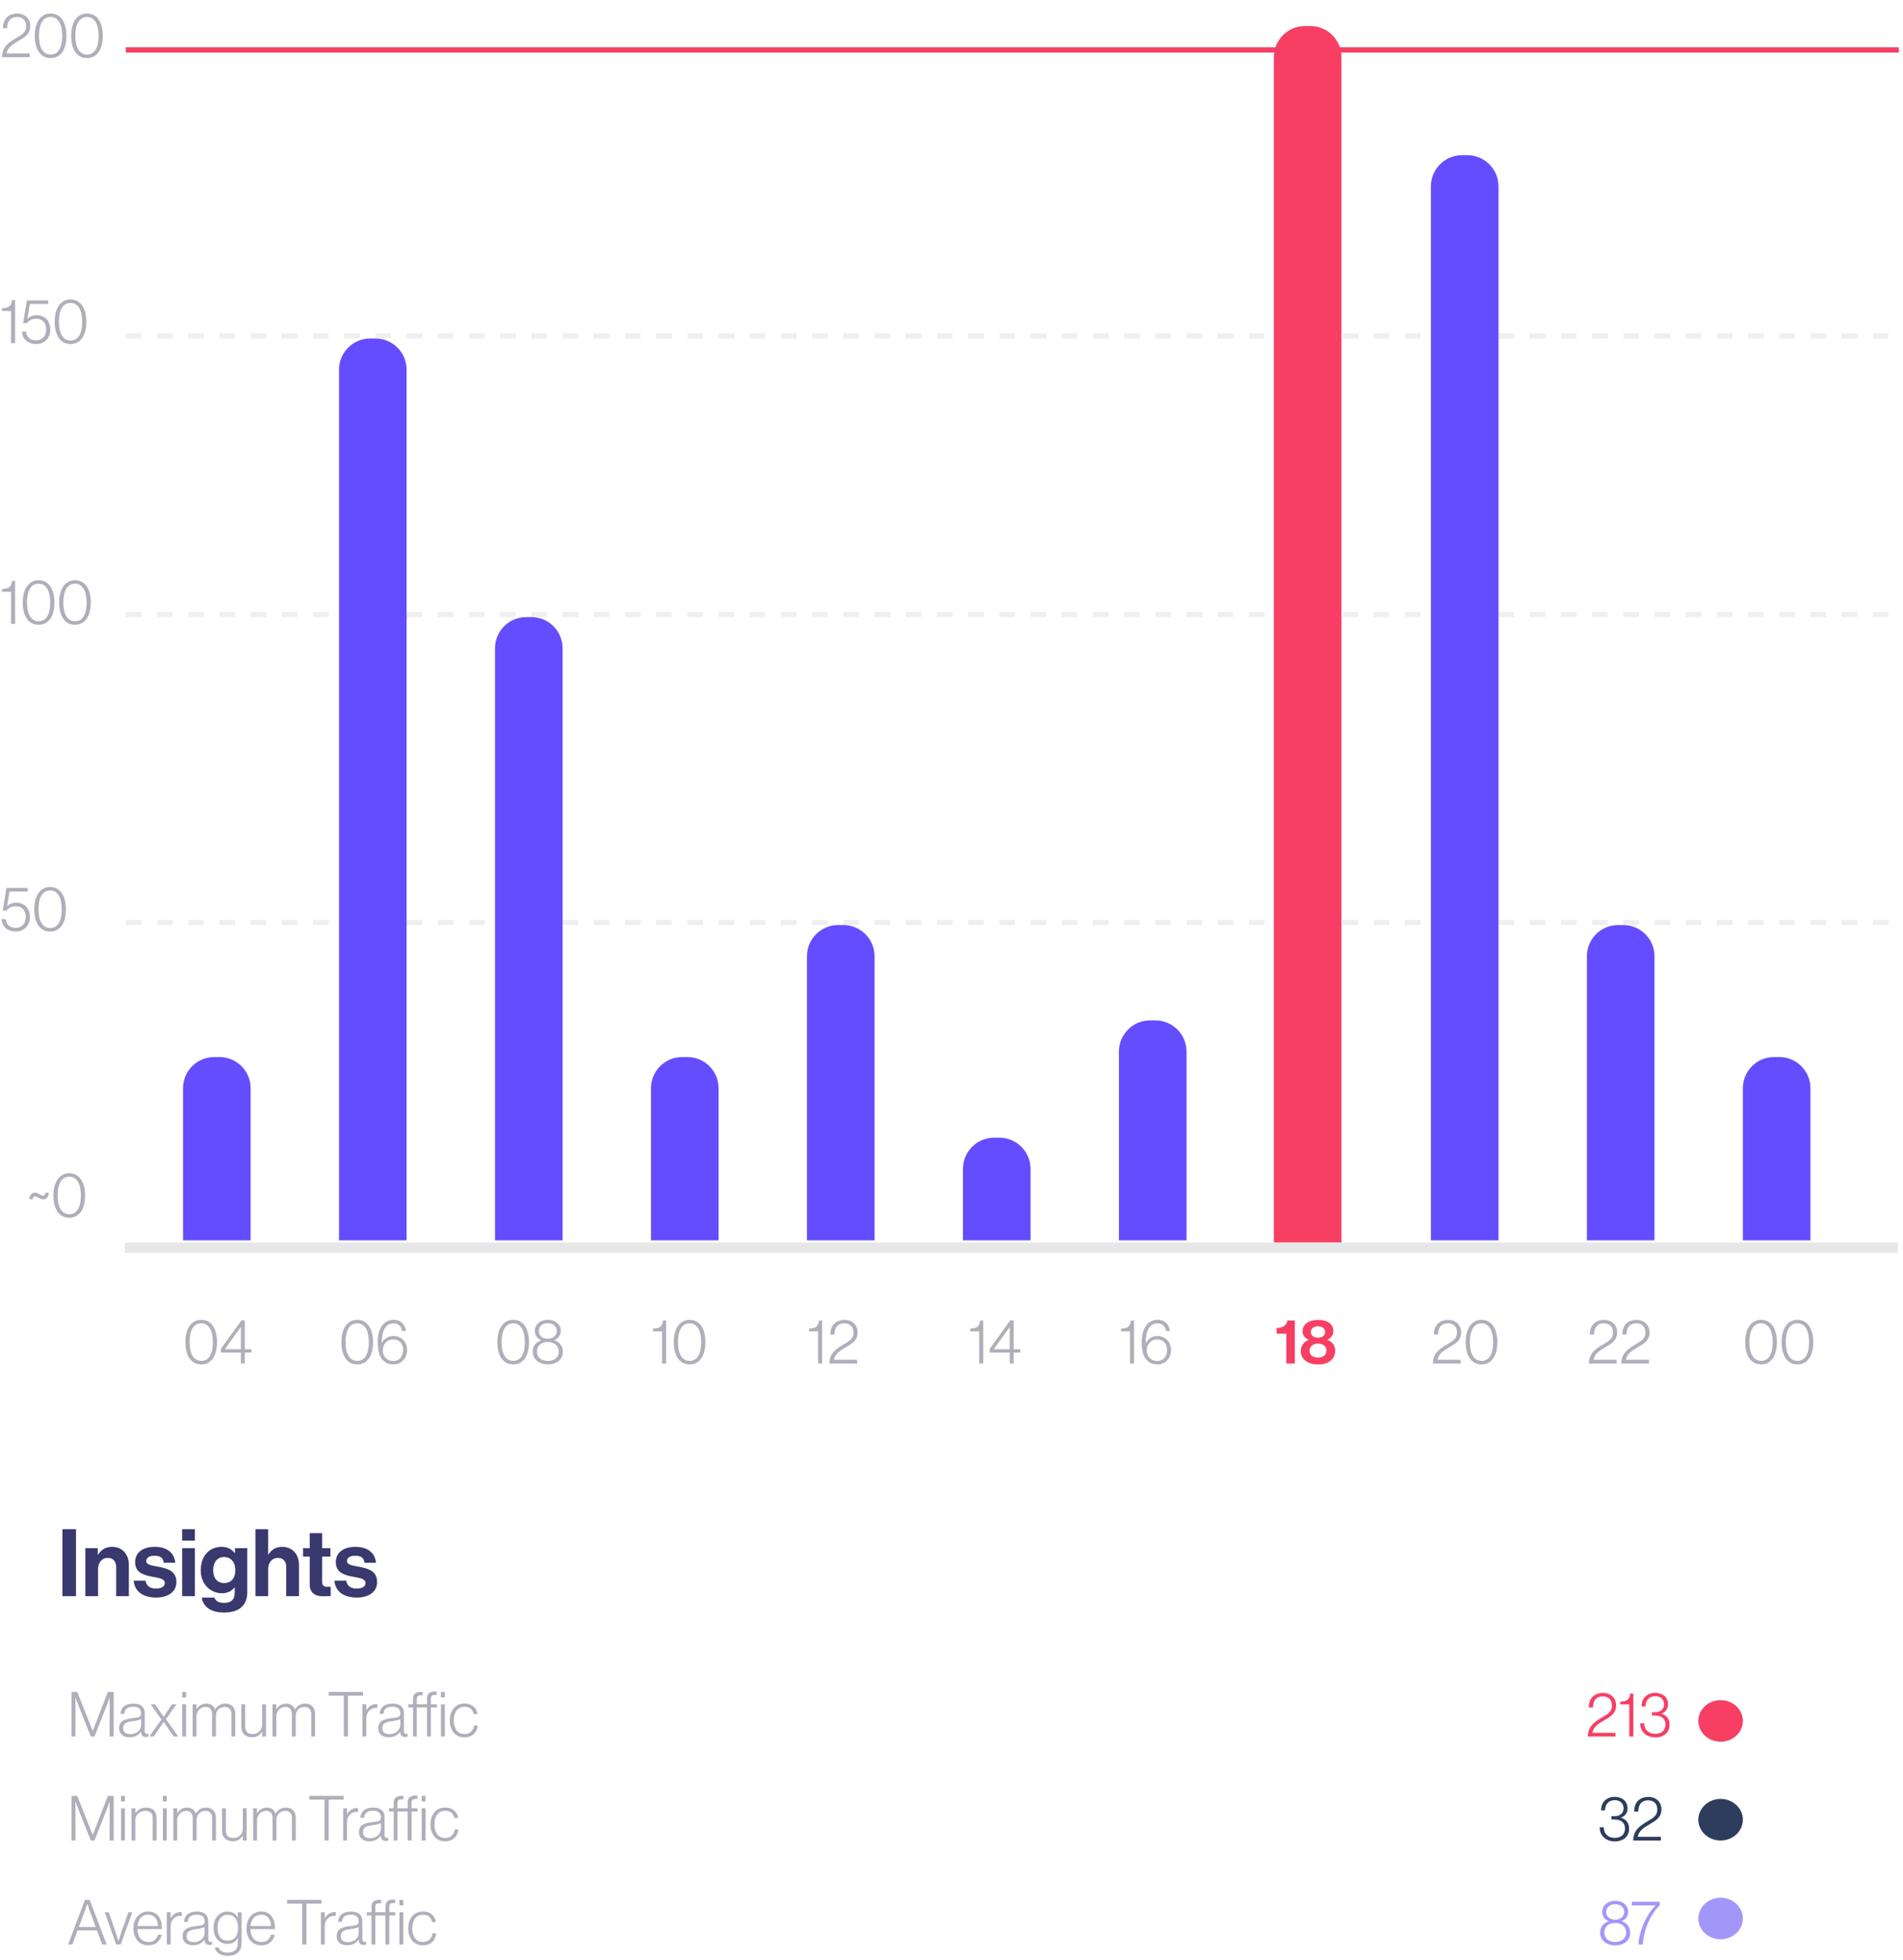 <svg width="366" height="377" viewBox="0 0 366 377" fill="none" xmlns="http://www.w3.org/2000/svg">
<line x1="24.202" y1="177.423" x2="365.202" y2="177.423" stroke="#E1E1E6" stroke-opacity="0.5" stroke-dasharray="3 3"/>
<line x1="24.202" y1="118.192" x2="365.202" y2="118.192" stroke="#E1E1E6" stroke-opacity="0.5" stroke-dasharray="3 3"/>
<line x1="24.202" y1="64.603" x2="365.202" y2="64.603" stroke="#E1E1E6" stroke-opacity="0.5" stroke-dasharray="3 3"/>
<line x1="24.202" y1="9.603" x2="365.202" y2="9.603" stroke="#F73F64"/>
<path d="M335.202 209.308C335.202 205.994 337.888 203.308 341.202 203.308H342.202C345.516 203.308 348.202 205.994 348.202 209.308V238.564H335.202V209.308Z" fill="#644DFF"/>
<path d="M35.202 209.308C35.202 205.994 37.888 203.308 41.202 203.308H42.202C45.516 203.308 48.202 205.994 48.202 209.308V238.564H35.202V209.308Z" fill="#644DFF"/>
<path d="M65.202 71.103C65.202 67.789 67.888 65.103 71.202 65.103H72.202C75.516 65.103 78.202 67.789 78.202 71.103V238.564H65.202V71.103Z" fill="#644DFF"/>
<path d="M95.202 124.692C95.202 121.379 97.888 118.692 101.202 118.692H102.202C105.516 118.692 108.202 121.379 108.202 124.692V238.564H95.202V124.692Z" fill="#644DFF"/>
<path d="M125.202 209.308C125.202 205.994 127.888 203.308 131.202 203.308H132.202C135.516 203.308 138.202 205.994 138.202 209.308V238.564H125.202V209.308Z" fill="#644DFF"/>
<path d="M155.202 183.923C155.202 180.609 157.888 177.923 161.202 177.923H162.202C165.516 177.923 168.202 180.609 168.202 183.923V238.564H155.202V183.923Z" fill="#644DFF"/>
<path d="M185.202 224.82C185.202 221.507 187.888 218.82 191.202 218.82H192.202C195.516 218.82 198.202 221.507 198.202 224.82V238.564H185.202V224.82Z" fill="#644DFF"/>
<path d="M215.202 202.256C215.202 198.943 217.888 196.256 221.202 196.256H222.202C225.516 196.256 228.202 198.943 228.202 202.256V238.564H215.202V202.256Z" fill="#644DFF"/>
<path d="M245 11C245 7.686 247.686 5 251 5H252C255.314 5 258 7.686 258 11V239H245V11Z" fill="#F73F64"/>
<path d="M275.202 35.846C275.202 32.532 277.888 29.846 281.202 29.846H282.202C285.516 29.846 288.202 32.532 288.202 35.846V238.564H275.202V35.846Z" fill="#644DFF"/>
<path d="M305.202 183.923C305.202 180.609 307.888 177.923 311.202 177.923H312.202C315.516 177.923 318.202 180.609 318.202 183.923V238.564H305.202V183.923Z" fill="#644DFF"/>
<path d="M98.706 261.752C97.242 261.752 96.462 260.348 96.462 258.14C96.462 255.884 97.242 254.516 98.706 254.516C100.158 254.516 100.938 255.932 100.938 258.14C100.938 260.396 100.194 261.752 98.706 261.752ZM98.694 262.424C100.662 262.424 101.742 260.756 101.742 258.14C101.742 255.452 100.566 253.856 98.706 253.856C96.846 253.856 95.658 255.476 95.658 258.14C95.658 260.756 96.75 262.424 98.694 262.424ZM105.381 262.424C106.893 262.424 108.249 261.62 108.249 259.952C108.249 258.872 107.529 258.068 106.617 257.78V257.744C107.373 257.444 107.853 256.82 107.853 255.968C107.853 254.756 106.845 253.856 105.357 253.856C103.941 253.856 102.861 254.72 102.861 255.968C102.861 256.82 103.329 257.456 104.085 257.756V257.792C103.161 258.116 102.465 258.8 102.465 259.952C102.465 261.596 103.869 262.424 105.381 262.424ZM105.381 261.764C104.037 261.764 103.269 261.02 103.269 259.952C103.269 258.872 104.025 258.116 105.345 258.116C106.677 258.116 107.469 258.872 107.469 259.952C107.469 261.008 106.677 261.764 105.381 261.764ZM105.345 257.48C104.241 257.48 103.629 256.832 103.629 256.004C103.629 255.152 104.265 254.504 105.357 254.504C106.449 254.504 107.085 255.152 107.085 256.004C107.085 256.832 106.425 257.48 105.345 257.48Z" fill="#AFAFBB"/>
<path d="M68.706 261.752C67.242 261.752 66.462 260.348 66.462 258.14C66.462 255.884 67.242 254.516 68.706 254.516C70.158 254.516 70.938 255.932 70.938 258.14C70.938 260.396 70.194 261.752 68.706 261.752ZM68.694 262.424C70.662 262.424 71.742 260.756 71.742 258.14C71.742 255.452 70.566 253.856 68.706 253.856C66.846 253.856 65.658 255.476 65.658 258.14C65.658 260.756 66.75 262.424 68.694 262.424ZM75.666 262.424C77.214 262.424 78.306 261.2 78.294 259.64C78.294 258.104 77.202 256.964 75.69 256.964C74.706 256.964 73.938 257.444 73.446 258.296H73.422C73.41 256.028 74.118 254.528 75.726 254.528C76.65 254.528 77.226 255.152 77.298 255.992H78.078C77.946 254.804 77.154 253.856 75.714 253.856C73.698 253.856 72.654 255.644 72.654 258.092C72.654 259.796 72.942 260.996 73.758 261.728C74.238 262.16 74.826 262.424 75.666 262.424ZM75.642 261.776C74.454 261.776 73.626 260.936 73.626 259.688C73.626 258.464 74.478 257.612 75.642 257.612C76.758 257.612 77.538 258.44 77.538 259.664C77.538 260.888 76.77 261.776 75.642 261.776Z" fill="#AFAFBB"/>
<path d="M38.706 261.752C37.242 261.752 36.462 260.348 36.462 258.14C36.462 255.884 37.242 254.516 38.706 254.516C40.158 254.516 40.938 255.932 40.938 258.14C40.938 260.396 40.194 261.752 38.706 261.752ZM38.694 262.424C40.662 262.424 41.742 260.756 41.742 258.14C41.742 255.452 40.566 253.856 38.706 253.856C36.846 253.856 35.658 255.476 35.658 258.14C35.658 260.756 36.75 262.424 38.694 262.424ZM46.326 262.256H47.082V260.156H48.354V259.508H47.082V253.952H46.434L42.486 259.436V260.156H46.326V262.256ZM43.266 259.508V259.472L46.302 255.26H46.326V259.508H43.266Z" fill="#AFAFBB"/>
<path d="M0.384 11H5.712V10.28H1.272C1.44 9.14 2.484 8.504 3.432 7.94C4.644 7.22 5.82 6.644 5.82 5C5.82 3.644 4.848 2.612 3.3 2.612C2.52 2.612 1.8 2.864 1.308 3.356C0.84 3.824 0.576 4.496 0.576 5.42H1.368C1.38 4.664 1.56 4.16 1.884 3.8C2.208 3.452 2.676 3.272 3.252 3.272C4.332 3.272 5.028 3.92 5.028 5.024C5.028 6.224 4.26 6.632 3.144 7.304C1.848 8.084 0.42 8.888 0.384 11ZM9.738 10.496C8.274 10.496 7.494 9.092 7.494 6.884C7.494 4.628 8.274 3.26 9.738 3.26C11.19 3.26 11.97 4.676 11.97 6.884C11.97 9.14 11.226 10.496 9.738 10.496ZM9.726 11.168C11.694 11.168 12.774 9.5 12.774 6.884C12.774 4.196 11.598 2.6 9.738 2.6C7.878 2.6 6.69 4.22 6.69 6.884C6.69 9.5 7.782 11.168 9.726 11.168ZM16.735 10.496C15.271 10.496 14.491 9.092 14.491 6.884C14.491 4.628 15.271 3.26 16.735 3.26C18.186 3.26 18.966 4.676 18.966 6.884C18.966 9.14 18.223 10.496 16.735 10.496ZM16.723 11.168C18.691 11.168 19.77 9.5 19.77 6.884C19.77 4.196 18.595 2.6 16.735 2.6C14.874 2.6 13.687 4.22 13.687 6.884C13.687 9.5 14.778 11.168 16.723 11.168Z" fill="#AFAFBB"/>
<path d="M8.322 230.679C8.946 230.679 9.33 230.199 9.366 229.419H8.73C8.718 229.791 8.526 229.983 8.274 229.983C8.07 229.983 7.926 229.899 7.626 229.731C7.35 229.563 7.038 229.395 6.702 229.395C6.114 229.395 5.694 229.851 5.646 230.667H6.282C6.306 230.295 6.474 230.091 6.714 230.091C6.918 230.091 7.134 230.235 7.47 230.403C7.734 230.547 8.022 230.679 8.322 230.679ZM13.323 233.547C11.859 233.547 11.079 232.143 11.079 229.935C11.079 227.679 11.859 226.311 13.323 226.311C14.775 226.311 15.555 227.727 15.555 229.935C15.555 232.191 14.811 233.547 13.323 233.547ZM13.311 234.219C15.279 234.219 16.359 232.551 16.359 229.935C16.359 227.247 15.183 225.651 13.323 225.651C11.463 225.651 10.275 227.271 10.275 229.935C10.275 232.551 11.367 234.219 13.311 234.219Z" fill="#AFAFBB"/>
<path d="M2.124 120H2.904V111.732H2.316C2.172 112.956 1.608 113.232 0.396 113.292V113.82H2.124V120ZM7.43 119.496C5.966 119.496 5.186 118.092 5.186 115.884C5.186 113.628 5.966 112.26 7.43 112.26C8.882 112.26 9.662 113.676 9.662 115.884C9.662 118.14 8.918 119.496 7.43 119.496ZM7.418 120.168C9.386 120.168 10.466 118.5 10.466 115.884C10.466 113.196 9.29 111.6 7.43 111.6C5.57 111.6 4.382 113.22 4.382 115.884C4.382 118.5 5.474 120.168 7.418 120.168ZM14.426 119.496C12.962 119.496 12.182 118.092 12.182 115.884C12.182 113.628 12.962 112.26 14.426 112.26C15.878 112.26 16.658 113.676 16.658 115.884C16.658 118.14 15.914 119.496 14.426 119.496ZM14.414 120.168C16.382 120.168 17.462 118.5 17.462 115.884C17.462 113.196 16.286 111.6 14.426 111.6C12.566 111.6 11.378 113.22 11.378 115.884C11.378 118.5 12.47 120.168 14.414 120.168Z" fill="#AFAFBB"/>
<path d="M2.124 66H2.904V57.732H2.316C2.172 58.956 1.608 59.232 0.396 59.292V59.82H2.124V66ZM6.95 66.168C8.582 66.168 9.674 65.028 9.674 63.372C9.674 61.572 8.45 60.624 7.118 60.624C6.29 60.624 5.762 60.864 5.306 61.284H5.282L5.738 58.476H9.266V57.78H5.174L4.442 62.148H5.186C5.51 61.68 6.062 61.308 6.986 61.308C8.09 61.308 8.882 62.076 8.882 63.348C8.882 64.596 8.162 65.46 6.938 65.46C5.75 65.46 5.138 64.812 5.006 63.78H4.238C4.274 65.184 5.402 66.168 6.95 66.168ZM13.57 65.496C12.106 65.496 11.326 64.092 11.326 61.884C11.326 59.628 12.106 58.26 13.57 58.26C15.022 58.26 15.802 59.676 15.802 61.884C15.802 64.14 15.058 65.496 13.57 65.496ZM13.558 66.168C15.526 66.168 16.606 64.5 16.606 61.884C16.606 59.196 15.43 57.6 13.57 57.6C11.71 57.6 10.522 59.22 10.522 61.884C10.522 64.5 11.614 66.168 13.558 66.168Z" fill="#AFAFBB"/>
<path d="M3.024 179.168C4.656 179.168 5.748 178.028 5.748 176.372C5.748 174.572 4.524 173.624 3.192 173.624C2.364 173.624 1.836 173.864 1.38 174.284H1.356L1.812 171.476H5.34V170.78H1.248L0.516 175.148H1.26C1.584 174.68 2.136 174.308 3.06 174.308C4.164 174.308 4.956 175.076 4.956 176.348C4.956 177.596 4.236 178.46 3.012 178.46C1.824 178.46 1.212 177.812 1.08 176.78H0.312C0.348 178.184 1.476 179.168 3.024 179.168ZM9.645 178.496C8.181 178.496 7.401 177.092 7.401 174.884C7.401 172.628 8.181 171.26 9.645 171.26C11.097 171.26 11.877 172.676 11.877 174.884C11.877 177.14 11.133 178.496 9.645 178.496ZM9.633 179.168C11.601 179.168 12.681 177.5 12.681 174.884C12.681 172.196 11.505 170.6 9.645 170.6C7.785 170.6 6.597 172.22 6.597 174.884C6.597 177.5 7.689 179.168 9.633 179.168Z" fill="#AFAFBB"/>
<path d="M127.326 262.256H128.106V253.988H127.518C127.374 255.212 126.81 255.488 125.598 255.548V256.076H127.326V262.256ZM132.632 261.752C131.168 261.752 130.388 260.348 130.388 258.14C130.388 255.884 131.168 254.516 132.632 254.516C134.084 254.516 134.864 255.932 134.864 258.14C134.864 260.396 134.12 261.752 132.632 261.752ZM132.62 262.424C134.588 262.424 135.668 260.756 135.668 258.14C135.668 255.452 134.492 253.856 132.632 253.856C130.772 253.856 129.584 255.476 129.584 258.14C129.584 260.756 130.676 262.424 132.62 262.424Z" fill="#AFAFBB"/>
<path d="M157.326 262.256H158.106V253.988H157.518C157.374 255.212 156.81 255.488 155.598 255.548V256.076H157.326V262.256ZM159.512 262.256H164.84V261.536H160.4C160.568 260.396 161.612 259.76 162.56 259.196C163.772 258.476 164.948 257.9 164.948 256.256C164.948 254.9 163.976 253.868 162.428 253.868C161.648 253.868 160.928 254.12 160.436 254.612C159.968 255.08 159.704 255.752 159.704 256.676H160.496C160.508 255.92 160.688 255.416 161.012 255.056C161.336 254.708 161.804 254.528 162.38 254.528C163.46 254.528 164.156 255.176 164.156 256.28C164.156 257.48 163.388 257.888 162.272 258.56C160.976 259.34 159.548 260.144 159.512 262.256Z" fill="#AFAFBB"/>
<path d="M188.326 262.256H189.106V253.988H188.518C188.374 255.212 187.81 255.488 186.598 255.548V256.076H188.326V262.256ZM194.197 262.256H194.953V260.156H196.225V259.508H194.953V253.952H194.305L190.357 259.436V260.156H194.197V262.256ZM191.137 259.508V259.472L194.173 255.26H194.197V259.508H191.137Z" fill="#AFAFBB"/>
<path d="M217.326 262.256H218.106V253.988H217.518C217.374 255.212 216.81 255.488 215.598 255.548V256.076H217.326V262.256ZM222.596 262.424C224.144 262.424 225.236 261.2 225.224 259.64C225.224 258.104 224.132 256.964 222.62 256.964C221.636 256.964 220.868 257.444 220.376 258.296H220.352C220.34 256.028 221.048 254.528 222.656 254.528C223.58 254.528 224.156 255.152 224.228 255.992H225.008C224.876 254.804 224.084 253.856 222.644 253.856C220.628 253.856 219.584 255.644 219.584 258.092C219.584 259.796 219.872 260.996 220.688 261.728C221.168 262.16 221.756 262.424 222.596 262.424ZM222.572 261.776C221.384 261.776 220.556 260.936 220.556 259.688C220.556 258.464 221.408 257.612 222.572 257.612C223.688 257.612 224.468 258.44 224.468 259.664C224.468 260.888 223.7 261.776 222.572 261.776Z" fill="#AFAFBB"/>
<path d="M275.586 262.256H280.914V261.536H276.474C276.642 260.396 277.686 259.76 278.634 259.196C279.846 258.476 281.022 257.9 281.022 256.256C281.022 254.9 280.05 253.868 278.502 253.868C277.722 253.868 277.002 254.12 276.51 254.612C276.042 255.08 275.778 255.752 275.778 256.676H276.57C276.582 255.92 276.762 255.416 277.086 255.056C277.41 254.708 277.878 254.528 278.454 254.528C279.534 254.528 280.23 255.176 280.23 256.28C280.23 257.48 279.462 257.888 278.346 258.56C277.05 259.34 275.622 260.144 275.586 262.256ZM284.94 261.752C283.476 261.752 282.696 260.348 282.696 258.14C282.696 255.884 283.476 254.516 284.94 254.516C286.392 254.516 287.172 255.932 287.172 258.14C287.172 260.396 286.428 261.752 284.94 261.752ZM284.928 262.424C286.896 262.424 287.976 260.756 287.976 258.14C287.976 255.452 286.8 253.856 284.94 253.856C283.08 253.856 281.892 255.476 281.892 258.14C281.892 260.756 282.984 262.424 284.928 262.424Z" fill="#AFAFBB"/>
<path d="M305.586 262.256H310.914V261.536H306.474C306.642 260.396 307.686 259.76 308.634 259.196C309.846 258.476 311.022 257.9 311.022 256.256C311.022 254.9 310.05 253.868 308.502 253.868C307.722 253.868 307.002 254.12 306.51 254.612C306.042 255.08 305.778 255.752 305.778 256.676H306.57C306.582 255.92 306.762 255.416 307.086 255.056C307.41 254.708 307.878 254.528 308.454 254.528C309.534 254.528 310.23 255.176 310.23 256.28C310.23 257.48 309.462 257.888 308.346 258.56C307.05 259.34 305.622 260.144 305.586 262.256ZM311.82 262.256H317.148V261.536H312.708C312.876 260.396 313.92 259.76 314.868 259.196C316.08 258.476 317.256 257.9 317.256 256.256C317.256 254.9 316.284 253.868 314.736 253.868C313.956 253.868 313.236 254.12 312.744 254.612C312.276 255.08 312.012 255.752 312.012 256.676H312.804C312.816 255.92 312.996 255.416 313.32 255.056C313.644 254.708 314.112 254.528 314.688 254.528C315.768 254.528 316.464 255.176 316.464 256.28C316.464 257.48 315.696 257.888 314.58 258.56C313.284 259.34 311.856 260.144 311.82 262.256Z" fill="#AFAFBB"/>
<path d="M338.706 261.752C337.242 261.752 336.462 260.348 336.462 258.14C336.462 255.884 337.242 254.516 338.706 254.516C340.158 254.516 340.938 255.932 340.938 258.14C340.938 260.396 340.194 261.752 338.706 261.752ZM338.694 262.424C340.662 262.424 341.742 260.756 341.742 258.14C341.742 255.452 340.566 253.856 338.706 253.856C336.846 253.856 335.658 255.476 335.658 258.14C335.658 260.756 336.75 262.424 338.694 262.424ZM345.702 261.752C344.238 261.752 343.458 260.348 343.458 258.14C343.458 255.884 344.238 254.516 345.702 254.516C347.154 254.516 347.934 255.932 347.934 258.14C347.934 260.396 347.19 261.752 345.702 261.752ZM345.69 262.424C347.658 262.424 348.738 260.756 348.738 258.14C348.738 255.452 347.562 253.856 345.702 253.856C343.842 253.856 342.654 255.476 342.654 258.14C342.654 260.756 343.746 262.424 345.69 262.424Z" fill="#AFAFBB"/>
<path d="M247.386 262.256H249.03V253.976H247.602C247.434 255.032 246.534 255.404 245.526 255.44V256.52H247.386V262.256ZM253.525 262.436C255.385 262.436 256.789 261.5 256.789 259.808C256.789 258.812 256.213 258.032 255.301 257.708V257.672C256.009 257.336 256.441 256.796 256.441 256.028C256.441 254.648 255.289 253.868 253.513 253.868C251.737 253.868 250.525 254.66 250.525 256.052C250.525 256.844 250.945 257.348 251.677 257.684V257.72C250.777 258.068 250.177 258.86 250.177 259.88C250.177 261.536 251.665 262.436 253.525 262.436ZM253.489 261.116C252.493 261.116 251.869 260.624 251.869 259.82C251.869 258.98 252.505 258.428 253.513 258.428C254.521 258.428 255.109 258.98 255.109 259.82C255.109 260.6 254.449 261.116 253.489 261.116ZM253.489 257.288C252.625 257.288 252.121 256.832 252.121 256.184C252.121 255.536 252.625 255.104 253.489 255.104C254.341 255.104 254.845 255.536 254.845 256.184C254.845 256.832 254.341 257.288 253.489 257.288Z" fill="#F73F64"/>
<path d="M12.008 307H14.618V294.13H12.008V307ZM18.809 297.766H16.415V307H18.863V301.762C18.863 300.502 19.655 299.638 20.735 299.638C21.761 299.638 22.337 300.34 22.337 301.33V307H24.785V300.97C24.785 298.954 23.507 297.514 21.599 297.514C20.339 297.514 19.493 298.036 18.863 299.026H18.809V297.766ZM30.038 307.27C32.342 307.27 33.926 306.154 33.926 304.3C33.926 302.14 32.216 301.708 30.668 301.384C29.354 301.114 28.13 301.042 28.13 300.25C28.13 299.584 28.76 299.224 29.714 299.224C30.758 299.224 31.388 299.584 31.496 300.574H33.71C33.53 298.72 32.18 297.514 29.75 297.514C27.644 297.514 25.988 298.468 25.988 300.466C25.988 302.482 27.608 302.932 29.264 303.256C30.524 303.508 31.694 303.598 31.694 304.48C31.694 305.128 31.082 305.542 30.002 305.542C28.904 305.542 28.148 305.074 27.986 304.012H25.718C25.862 305.974 27.356 307.27 30.038 307.27ZM35.03 307H37.478V297.766H35.03V307ZM35.03 296.326H37.478V294.13H35.03V296.326ZM43.124 310.15C44.492 310.15 45.68 309.826 46.454 309.106C47.138 308.476 47.552 307.594 47.552 306.298V297.766H45.194V298.738H45.158C44.6 297.964 43.754 297.514 42.602 297.514C40.262 297.514 38.606 299.278 38.606 302.032C38.606 304.822 40.622 306.442 42.674 306.442C43.844 306.442 44.546 305.974 45.086 305.362H45.14V306.37C45.14 307.63 44.474 308.296 43.088 308.296C41.954 308.296 41.432 307.846 41.234 307.27H38.804C39.056 309.07 40.604 310.15 43.124 310.15ZM43.088 304.48C41.828 304.48 41 303.562 41 301.996C41 300.448 41.828 299.476 43.07 299.476C44.546 299.476 45.266 300.628 45.266 301.978C45.266 303.346 44.636 304.48 43.088 304.48ZM51.576 294.13H49.128V307H51.576V301.762C51.576 300.502 52.368 299.638 53.448 299.638C54.474 299.638 55.05 300.34 55.05 301.33V307H57.498V300.97C57.498 298.954 56.22 297.514 54.312 297.514C53.052 297.514 52.296 298 51.63 298.972H51.576V294.13ZM58.291 299.386H59.569V304.804C59.569 306.55 60.883 307.018 62.071 307.018C63.043 307.018 63.601 306.982 63.601 306.982V305.182C63.601 305.182 63.187 305.2 62.881 305.2C62.341 305.2 61.963 304.966 61.963 304.282V299.386H63.547V297.766H61.963V294.886H59.569V297.766H58.291V299.386ZM68.639 307.27C70.944 307.27 72.528 306.154 72.528 304.3C72.528 302.14 70.817 301.708 69.269 301.384C67.956 301.114 66.731 301.042 66.731 300.25C66.731 299.584 67.362 299.224 68.316 299.224C69.359 299.224 69.99 299.584 70.097 300.574H72.311C72.132 298.72 70.781 297.514 68.352 297.514C66.246 297.514 64.59 298.468 64.59 300.466C64.59 302.482 66.21 302.932 67.865 303.256C69.126 303.508 70.296 303.598 70.296 304.48C70.296 305.128 69.683 305.542 68.603 305.542C67.505 305.542 66.749 305.074 66.588 304.012H64.32C64.463 305.974 65.957 307.27 68.639 307.27Z" fill="#39396F"/>
<path d="M13.768 334H14.512V326.524H14.536C14.536 326.524 14.776 327.244 14.956 327.688L17.464 334H18.172L20.656 327.688C20.836 327.208 21.064 326.524 21.064 326.524H21.088V334H21.868V325.42H20.74L17.848 332.908H17.824L14.86 325.42H13.768V334ZM24.937 334.144C26.125 334.144 26.761 333.568 27.109 333.076H27.145V333.208C27.181 333.808 27.517 334.084 28.057 334.084C28.297 334.084 28.453 334.036 28.561 333.988V333.448H28.525C28.417 333.472 28.333 333.496 28.249 333.496C27.985 333.484 27.841 333.328 27.841 332.956V329.584C27.841 328.228 27.001 327.664 25.645 327.664C24.049 327.664 23.257 328.444 23.173 329.644H23.905C23.965 328.72 24.541 328.264 25.645 328.264C26.605 328.264 27.133 328.672 27.133 329.512V329.632C27.133 330.256 26.689 330.328 25.465 330.472C24.061 330.64 22.909 330.94 22.909 332.416C22.909 333.568 23.785 334.144 24.937 334.144ZM25.069 333.544C24.337 333.544 23.689 333.28 23.689 332.416C23.689 331.348 24.493 331.192 25.537 331.048C26.137 330.964 26.749 330.856 27.145 330.64V331.756C27.145 332.608 26.425 333.544 25.069 333.544ZM28.717 334H29.557L31.465 331.204H31.489L33.421 334H34.297L31.921 330.664L33.937 327.796H33.097L31.477 330.184H31.453L29.833 327.796H28.969L31.045 330.724L28.717 334ZM35.046 334H35.79V327.796H35.046V334ZM35.046 326.476H35.79V325.42H35.046V326.476ZM37.05 334H37.794V330.052C37.794 329.044 38.646 328.3 39.534 328.3C40.254 328.3 40.782 328.732 40.782 329.656V334H41.526V330.052C41.526 328.948 42.294 328.3 43.206 328.3C43.962 328.3 44.514 328.732 44.514 329.656V334H45.246V329.596C45.246 328.348 44.43 327.664 43.374 327.664C42.498 327.664 41.79 328.084 41.382 328.792H41.358C41.106 328.048 40.458 327.664 39.702 327.664C38.814 327.664 38.214 328.108 37.818 328.732H37.794V327.796H37.05V334ZM48.452 334.144C49.436 334.144 49.964 333.688 50.396 333.088H50.42V334H51.152V327.796H50.42V331.672C50.42 332.728 49.676 333.52 48.62 333.52C47.72 333.52 47.156 333.064 47.156 332.128V327.796H46.412V332.176C46.412 333.424 47.252 334.144 48.452 334.144ZM52.401 334H53.145V330.052C53.145 329.044 53.997 328.3 54.885 328.3C55.605 328.3 56.133 328.732 56.133 329.656V334H56.877V330.052C56.877 328.948 57.645 328.3 58.557 328.3C59.313 328.3 59.865 328.732 59.865 329.656V334H60.597V329.596C60.597 328.348 59.781 327.664 58.725 327.664C57.849 327.664 57.141 328.084 56.733 328.792H56.709C56.457 328.048 55.809 327.664 55.053 327.664C54.165 327.664 53.565 328.108 53.169 328.732H53.145V327.796H52.401V334ZM66.124 334H66.928V326.14H69.82V325.42H63.22V326.14H66.124V334ZM69.71 334H70.454V330.472C70.454 329.74 70.778 329.164 71.258 328.804C71.642 328.528 72.134 328.432 72.578 328.504V327.772C72.53 327.76 72.47 327.748 72.374 327.748C71.51 327.748 70.862 328.228 70.478 328.948H70.454V327.796H69.71V334ZM74.777 334.144C75.965 334.144 76.601 333.568 76.949 333.076H76.985V333.208C77.021 333.808 77.357 334.084 77.897 334.084C78.137 334.084 78.293 334.036 78.401 333.988V333.448H78.365C78.257 333.472 78.173 333.496 78.089 333.496C77.825 333.484 77.681 333.328 77.681 332.956V329.584C77.681 328.228 76.841 327.664 75.485 327.664C73.889 327.664 73.097 328.444 73.013 329.644H73.745C73.805 328.72 74.381 328.264 75.485 328.264C76.445 328.264 76.973 328.672 76.973 329.512V329.632C76.973 330.256 76.529 330.328 75.305 330.472C73.901 330.64 72.749 330.94 72.749 332.416C72.749 333.568 73.625 334.144 74.777 334.144ZM74.909 333.544C74.177 333.544 73.529 333.28 73.529 332.416C73.529 331.348 74.333 331.192 75.377 331.048C75.977 330.964 76.589 330.856 76.985 330.64V331.756C76.985 332.608 76.265 333.544 74.909 333.544ZM79.436 334H80.168V328.408H82.124V334H82.868V328.408H84.02V327.796H82.868V326.716C82.868 326.248 83.06 326.008 83.672 326.008H83.996V325.372C83.948 325.372 83.66 325.36 83.576 325.36C82.64 325.36 82.124 325.768 82.124 326.692V327.796H80.168V326.776C80.168 326.296 80.36 326.068 80.972 326.068H81.296V325.432C81.248 325.42 80.96 325.42 80.888 325.42C79.94 325.42 79.436 325.828 79.436 326.752V327.796H78.536V328.408H79.436V334ZM84.812 334H85.556V327.796H84.812V334ZM84.812 326.476H85.556V325.42H84.812V326.476ZM89.327 334.156C90.803 334.156 91.727 333.268 91.871 331.864H91.163C91.043 332.86 90.383 333.52 89.327 333.52C87.923 333.52 87.275 332.344 87.275 330.904C87.275 329.464 87.911 328.276 89.339 328.276C90.299 328.276 90.911 328.744 91.091 329.668H91.835C91.631 328.396 90.707 327.652 89.339 327.652C87.539 327.652 86.507 329.056 86.507 330.904C86.507 332.752 87.515 334.156 89.327 334.156Z" fill="#AFAFBB"/>
<path d="M305.384 334H310.712V333.28H306.272C306.44 332.14 307.484 331.504 308.432 330.94C309.644 330.22 310.82 329.644 310.82 328C310.82 326.644 309.848 325.612 308.3 325.612C307.52 325.612 306.8 325.864 306.308 326.356C305.84 326.824 305.576 327.496 305.576 328.42H306.368C306.38 327.664 306.56 327.16 306.884 326.8C307.208 326.452 307.676 326.272 308.252 326.272C309.332 326.272 310.028 326.92 310.028 328.024C310.028 329.224 309.26 329.632 308.144 330.304C306.848 331.084 305.42 331.888 305.384 334ZM313.358 334H314.138V325.732H313.55C313.406 326.956 312.842 327.232 311.63 327.292V327.82H313.358V334ZM318.364 334.168C319.984 334.168 321.112 333.244 321.112 331.744C321.112 330.688 320.62 329.956 319.576 329.62V329.584C320.308 329.296 320.812 328.732 320.812 327.796C320.812 326.428 319.744 325.6 318.364 325.6C316.696 325.6 315.724 326.692 315.712 328.204H316.48C316.48 327.088 317.152 326.236 318.34 326.236C319.312 326.236 320.044 326.8 320.044 327.796C320.044 328.72 319.408 329.32 318.28 329.32H317.716V329.956H318.292C319.576 329.956 320.32 330.592 320.32 331.684C320.32 332.8 319.588 333.484 318.352 333.484C317.116 333.484 316.276 332.776 316.228 331.456H315.448C315.46 333.148 316.72 334.168 318.364 334.168Z" fill="#F73F64"/>
<path d="M310.574 354.168C312.194 354.168 313.322 353.244 313.322 351.744C313.322 350.688 312.83 349.956 311.786 349.62V349.584C312.518 349.296 313.022 348.732 313.022 347.796C313.022 346.428 311.954 345.6 310.574 345.6C308.906 345.6 307.934 346.692 307.922 348.204H308.69C308.69 347.088 309.362 346.236 310.55 346.236C311.522 346.236 312.254 346.8 312.254 347.796C312.254 348.72 311.618 349.32 310.49 349.32H309.926V349.956H310.502C311.786 349.956 312.53 350.592 312.53 351.684C312.53 352.8 311.798 353.484 310.562 353.484C309.326 353.484 308.486 352.776 308.438 351.456H307.658C307.67 353.148 308.93 354.168 310.574 354.168ZM314.106 354H319.434V353.28H314.994C315.162 352.14 316.206 351.504 317.154 350.94C318.366 350.22 319.542 349.644 319.542 348C319.542 346.644 318.57 345.612 317.022 345.612C316.242 345.612 315.522 345.864 315.03 346.356C314.562 346.824 314.298 347.496 314.298 348.42H315.09C315.102 347.664 315.282 347.16 315.606 346.8C315.93 346.452 316.398 346.272 316.974 346.272C318.054 346.272 318.75 346.92 318.75 348.024C318.75 349.224 317.982 349.632 316.866 350.304C315.57 351.084 314.142 351.888 314.106 354Z" fill="#2E3C5D"/>
<path d="M310.67 374.168C312.182 374.168 313.538 373.364 313.538 371.696C313.538 370.616 312.818 369.812 311.906 369.524V369.488C312.662 369.188 313.142 368.564 313.142 367.712C313.142 366.5 312.134 365.6 310.646 365.6C309.23 365.6 308.15 366.464 308.15 367.712C308.15 368.564 308.618 369.2 309.374 369.5V369.536C308.45 369.86 307.754 370.544 307.754 371.696C307.754 373.34 309.158 374.168 310.67 374.168ZM310.67 373.508C309.326 373.508 308.558 372.764 308.558 371.696C308.558 370.616 309.314 369.86 310.634 369.86C311.966 369.86 312.758 370.616 312.758 371.696C312.758 372.752 311.966 373.508 310.67 373.508ZM310.634 369.224C309.53 369.224 308.918 368.576 308.918 367.748C308.918 366.896 309.554 366.248 310.646 366.248C311.738 366.248 312.374 366.896 312.374 367.748C312.374 368.576 311.714 369.224 310.634 369.224ZM315.106 374H315.946C316.198 370.772 317.59 368.048 319.222 366.452V365.78H313.846V366.476H318.418V366.5C316.702 368.156 315.334 371.132 315.106 374Z" fill="#A297F8"/>
<path d="M13.768 354H14.512V346.524H14.536C14.536 346.524 14.776 347.244 14.956 347.688L17.464 354H18.172L20.656 347.688C20.836 347.208 21.064 346.524 21.064 346.524H21.088V354H21.868V345.42H20.74L17.848 352.908H17.824L14.86 345.42H13.768V354ZM23.281 354H24.025V347.796H23.281V354ZM23.281 346.476H24.025V345.42H23.281V346.476ZM25.284 354H26.028V350.064C26.028 349.044 26.892 348.3 27.948 348.3C28.824 348.3 29.364 348.732 29.364 349.668V354H30.108V349.596C30.108 348.348 29.28 347.664 28.128 347.664C27.144 347.664 26.472 348.12 26.052 348.744H26.028V347.796H25.284V354ZM31.332 354H32.076V347.796H31.332V354ZM31.332 346.476H32.076V345.42H31.332V346.476ZM33.335 354H34.079V350.052C34.079 349.044 34.931 348.3 35.819 348.3C36.539 348.3 37.067 348.732 37.067 349.656V354H37.811V350.052C37.811 348.948 38.579 348.3 39.491 348.3C40.247 348.3 40.799 348.732 40.799 349.656V354H41.531V349.596C41.531 348.348 40.715 347.664 39.659 347.664C38.783 347.664 38.075 348.084 37.667 348.792H37.643C37.391 348.048 36.743 347.664 35.987 347.664C35.099 347.664 34.499 348.108 34.103 348.732H34.079V347.796H33.335V354ZM44.737 354.144C45.721 354.144 46.249 353.688 46.681 353.088H46.705V354H47.437V347.796H46.705V351.672C46.705 352.728 45.961 353.52 44.905 353.52C44.005 353.52 43.441 353.064 43.441 352.128V347.796H42.697V352.176C42.697 353.424 43.537 354.144 44.737 354.144ZM48.687 354H49.431V350.052C49.431 349.044 50.282 348.3 51.17 348.3C51.891 348.3 52.419 348.732 52.419 349.656V354H53.163V350.052C53.163 348.948 53.931 348.3 54.843 348.3C55.599 348.3 56.151 348.732 56.151 349.656V354H56.883V349.596C56.883 348.348 56.066 347.664 55.011 347.664C54.135 347.664 53.426 348.084 53.019 348.792H52.995C52.742 348.048 52.094 347.664 51.339 347.664C50.45 347.664 49.85 348.108 49.455 348.732H49.431V347.796H48.687V354ZM62.409 354H63.213V346.14H66.105V345.42H59.505V346.14H62.409V354ZM65.995 354H66.739V350.472C66.739 349.74 67.063 349.164 67.543 348.804C67.927 348.528 68.419 348.432 68.863 348.504V347.772C68.815 347.76 68.755 347.748 68.659 347.748C67.795 347.748 67.147 348.228 66.763 348.948H66.739V347.796H65.995V354ZM71.062 354.144C72.25 354.144 72.886 353.568 73.234 353.076H73.27V353.208C73.306 353.808 73.642 354.084 74.182 354.084C74.422 354.084 74.578 354.036 74.686 353.988V353.448H74.65C74.542 353.472 74.458 353.496 74.374 353.496C74.11 353.484 73.966 353.328 73.966 352.956V349.584C73.966 348.228 73.126 347.664 71.77 347.664C70.174 347.664 69.382 348.444 69.298 349.644H70.03C70.09 348.72 70.666 348.264 71.77 348.264C72.73 348.264 73.258 348.672 73.258 349.512V349.632C73.258 350.256 72.814 350.328 71.59 350.472C70.186 350.64 69.034 350.94 69.034 352.416C69.034 353.568 69.91 354.144 71.062 354.144ZM71.194 353.544C70.462 353.544 69.814 353.28 69.814 352.416C69.814 351.348 70.618 351.192 71.662 351.048C72.262 350.964 72.874 350.856 73.27 350.64V351.756C73.27 352.608 72.55 353.544 71.194 353.544ZM75.721 354H76.453V348.408H78.409V354H79.153V348.408H80.305V347.796H79.153V346.716C79.153 346.248 79.345 346.008 79.957 346.008H80.281V345.372C80.233 345.372 79.945 345.36 79.861 345.36C78.925 345.36 78.409 345.768 78.409 346.692V347.796H76.453V346.776C76.453 346.296 76.645 346.068 77.257 346.068H77.581V345.432C77.533 345.42 77.245 345.42 77.173 345.42C76.225 345.42 75.721 345.828 75.721 346.752V347.796H74.821V348.408H75.721V354ZM81.097 354H81.841V347.796H81.097V354ZM81.097 346.476H81.841V345.42H81.097V346.476ZM85.612 354.156C87.088 354.156 88.012 353.268 88.156 351.864H87.448C87.328 352.86 86.668 353.52 85.612 353.52C84.208 353.52 83.56 352.344 83.56 350.904C83.56 349.464 84.196 348.276 85.624 348.276C86.584 348.276 87.196 348.744 87.376 349.668H88.12C87.916 348.396 86.992 347.652 85.624 347.652C83.824 347.652 82.792 349.056 82.792 350.904C82.792 352.752 83.8 354.156 85.612 354.156Z" fill="#AFAFBB"/>
<path d="M13.096 374H13.912L14.92 371.3H18.652L19.648 374H20.512L17.248 365.42H16.336L13.096 374ZM15.16 370.64L16.36 367.436C16.552 366.92 16.78 366.188 16.78 366.188H16.804C16.804 366.188 17.056 366.956 17.236 367.436L18.412 370.64H15.16ZM22.334 374H23.21L25.454 367.796H24.698L23.306 371.732C23.102 372.332 22.79 373.304 22.79 373.304H22.766C22.766 373.304 22.466 372.332 22.262 371.732L20.93 367.796H20.138L22.334 374ZM28.555 374.156C29.947 374.156 30.823 373.352 31.087 372.128H30.367C30.127 372.968 29.587 373.52 28.555 373.52C27.139 373.52 26.467 372.428 26.431 371.036H31.159C31.171 369.296 30.487 367.652 28.495 367.652C26.779 367.652 25.663 369.044 25.663 370.904C25.663 372.764 26.695 374.156 28.555 374.156ZM26.443 370.448C26.575 369.212 27.235 368.264 28.495 368.264C29.767 368.264 30.343 369.224 30.379 370.448H26.443ZM32.081 374H32.825V370.472C32.825 369.74 33.149 369.164 33.629 368.804C34.013 368.528 34.505 368.432 34.949 368.504V367.772C34.901 367.76 34.841 367.748 34.745 367.748C33.881 367.748 33.233 368.228 32.849 368.948H32.825V367.796H32.081V374ZM37.148 374.144C38.336 374.144 38.972 373.568 39.32 373.076H39.356V373.208C39.392 373.808 39.728 374.084 40.268 374.084C40.508 374.084 40.664 374.036 40.772 373.988V373.448H40.736C40.628 373.472 40.544 373.496 40.46 373.496C40.196 373.484 40.052 373.328 40.052 372.956V369.584C40.052 368.228 39.212 367.664 37.856 367.664C36.26 367.664 35.468 368.444 35.384 369.644H36.116C36.176 368.72 36.752 368.264 37.856 368.264C38.816 368.264 39.344 368.672 39.344 369.512V369.632C39.344 370.256 38.9 370.328 37.676 370.472C36.272 370.64 35.12 370.94 35.12 372.416C35.12 373.568 35.996 374.144 37.148 374.144ZM37.28 373.544C36.548 373.544 35.9 373.28 35.9 372.416C35.9 371.348 36.704 371.192 37.748 371.048C38.348 370.964 38.96 370.856 39.356 370.64V371.756C39.356 372.608 38.636 373.544 37.28 373.544ZM43.821 376.172C44.745 376.172 45.429 375.92 45.897 375.428C46.269 375.02 46.473 374.456 46.473 373.76V367.796H45.741V368.756H45.705C45.297 368.084 44.697 367.664 43.737 367.664C42.297 367.664 41.073 368.768 41.073 370.784C41.073 372.608 42.105 373.88 43.737 373.88C44.673 373.88 45.249 373.496 45.705 372.8H45.741V373.784C45.741 374.876 45.117 375.56 43.797 375.56C42.897 375.56 42.189 375.272 42.057 374.552H41.337C41.445 375.476 42.297 376.172 43.821 376.172ZM43.773 373.256C42.465 373.256 41.841 372.212 41.841 370.796C41.841 369.284 42.561 368.288 43.785 368.288C45.141 368.288 45.789 369.308 45.789 370.772C45.789 372.26 45.153 373.256 43.773 373.256ZM50.294 374.156C51.686 374.156 52.562 373.352 52.826 372.128H52.106C51.866 372.968 51.326 373.52 50.294 373.52C48.878 373.52 48.206 372.428 48.17 371.036H52.898C52.91 369.296 52.226 367.652 50.234 367.652C48.518 367.652 47.402 369.044 47.402 370.904C47.402 372.764 48.434 374.156 50.294 374.156ZM48.182 370.448C48.314 369.212 48.974 368.264 50.234 368.264C51.506 368.264 52.082 369.224 52.118 370.448H48.182ZM58.132 374H58.936V366.14H61.828V365.42H55.228V366.14H58.132V374ZM61.718 374H62.462V370.472C62.462 369.74 62.786 369.164 63.266 368.804C63.65 368.528 64.142 368.432 64.586 368.504V367.772C64.538 367.76 64.478 367.748 64.382 367.748C63.518 367.748 62.87 368.228 62.486 368.948H62.462V367.796H61.718V374ZM66.784 374.144C67.972 374.144 68.609 373.568 68.957 373.076H68.993V373.208C69.028 373.808 69.365 374.084 69.904 374.084C70.144 374.084 70.3 374.036 70.409 373.988V373.448H70.373C70.264 373.472 70.18 373.496 70.097 373.496C69.832 373.484 69.689 373.328 69.689 372.956V369.584C69.689 368.228 68.849 367.664 67.493 367.664C65.897 367.664 65.105 368.444 65.02 369.644H65.752C65.812 368.72 66.388 368.264 67.493 368.264C68.453 368.264 68.981 368.672 68.981 369.512V369.632C68.981 370.256 68.537 370.328 67.312 370.472C65.909 370.64 64.757 370.94 64.757 372.416C64.757 373.568 65.632 374.144 66.784 374.144ZM66.916 373.544C66.184 373.544 65.537 373.28 65.537 372.416C65.537 371.348 66.341 371.192 67.385 371.048C67.984 370.964 68.597 370.856 68.993 370.64V371.756C68.993 372.608 68.272 373.544 66.916 373.544ZM71.444 374H72.176V368.408H74.132V374H74.876V368.408H76.028V367.796H74.876V366.716C74.876 366.248 75.068 366.008 75.68 366.008H76.004V365.372C75.956 365.372 75.668 365.36 75.584 365.36C74.648 365.36 74.132 365.768 74.132 366.692V367.796H72.176V366.776C72.176 366.296 72.368 366.068 72.98 366.068H73.304V365.432C73.256 365.42 72.968 365.42 72.896 365.42C71.948 365.42 71.444 365.828 71.444 366.752V367.796H70.544V368.408H71.444V374ZM76.82 374H77.564V367.796H76.82V374ZM76.82 366.476H77.564V365.42H76.82V366.476ZM81.335 374.156C82.811 374.156 83.735 373.268 83.879 371.864H83.171C83.051 372.86 82.391 373.52 81.335 373.52C79.931 373.52 79.283 372.344 79.283 370.904C79.283 369.464 79.919 368.276 81.347 368.276C82.307 368.276 82.919 368.744 83.099 369.668H83.843C83.639 368.396 82.715 367.652 81.347 367.652C79.547 367.652 78.515 369.056 78.515 370.904C78.515 372.752 79.523 374.156 81.335 374.156Z" fill="#AFAFBB"/>
<ellipse cx="330.92" cy="331" rx="4.282" ry="4" fill="#F73F64"/>
<ellipse cx="330.92" cy="350" rx="4.282" ry="4" fill="#2E3C5D"/>
<ellipse cx="330.92" cy="369" rx="4.282" ry="4" fill="#A297F8"/>
<line x1="24" y1="240" x2="365" y2="240" stroke="#E7E7E7" stroke-width="2"/>
</svg>
